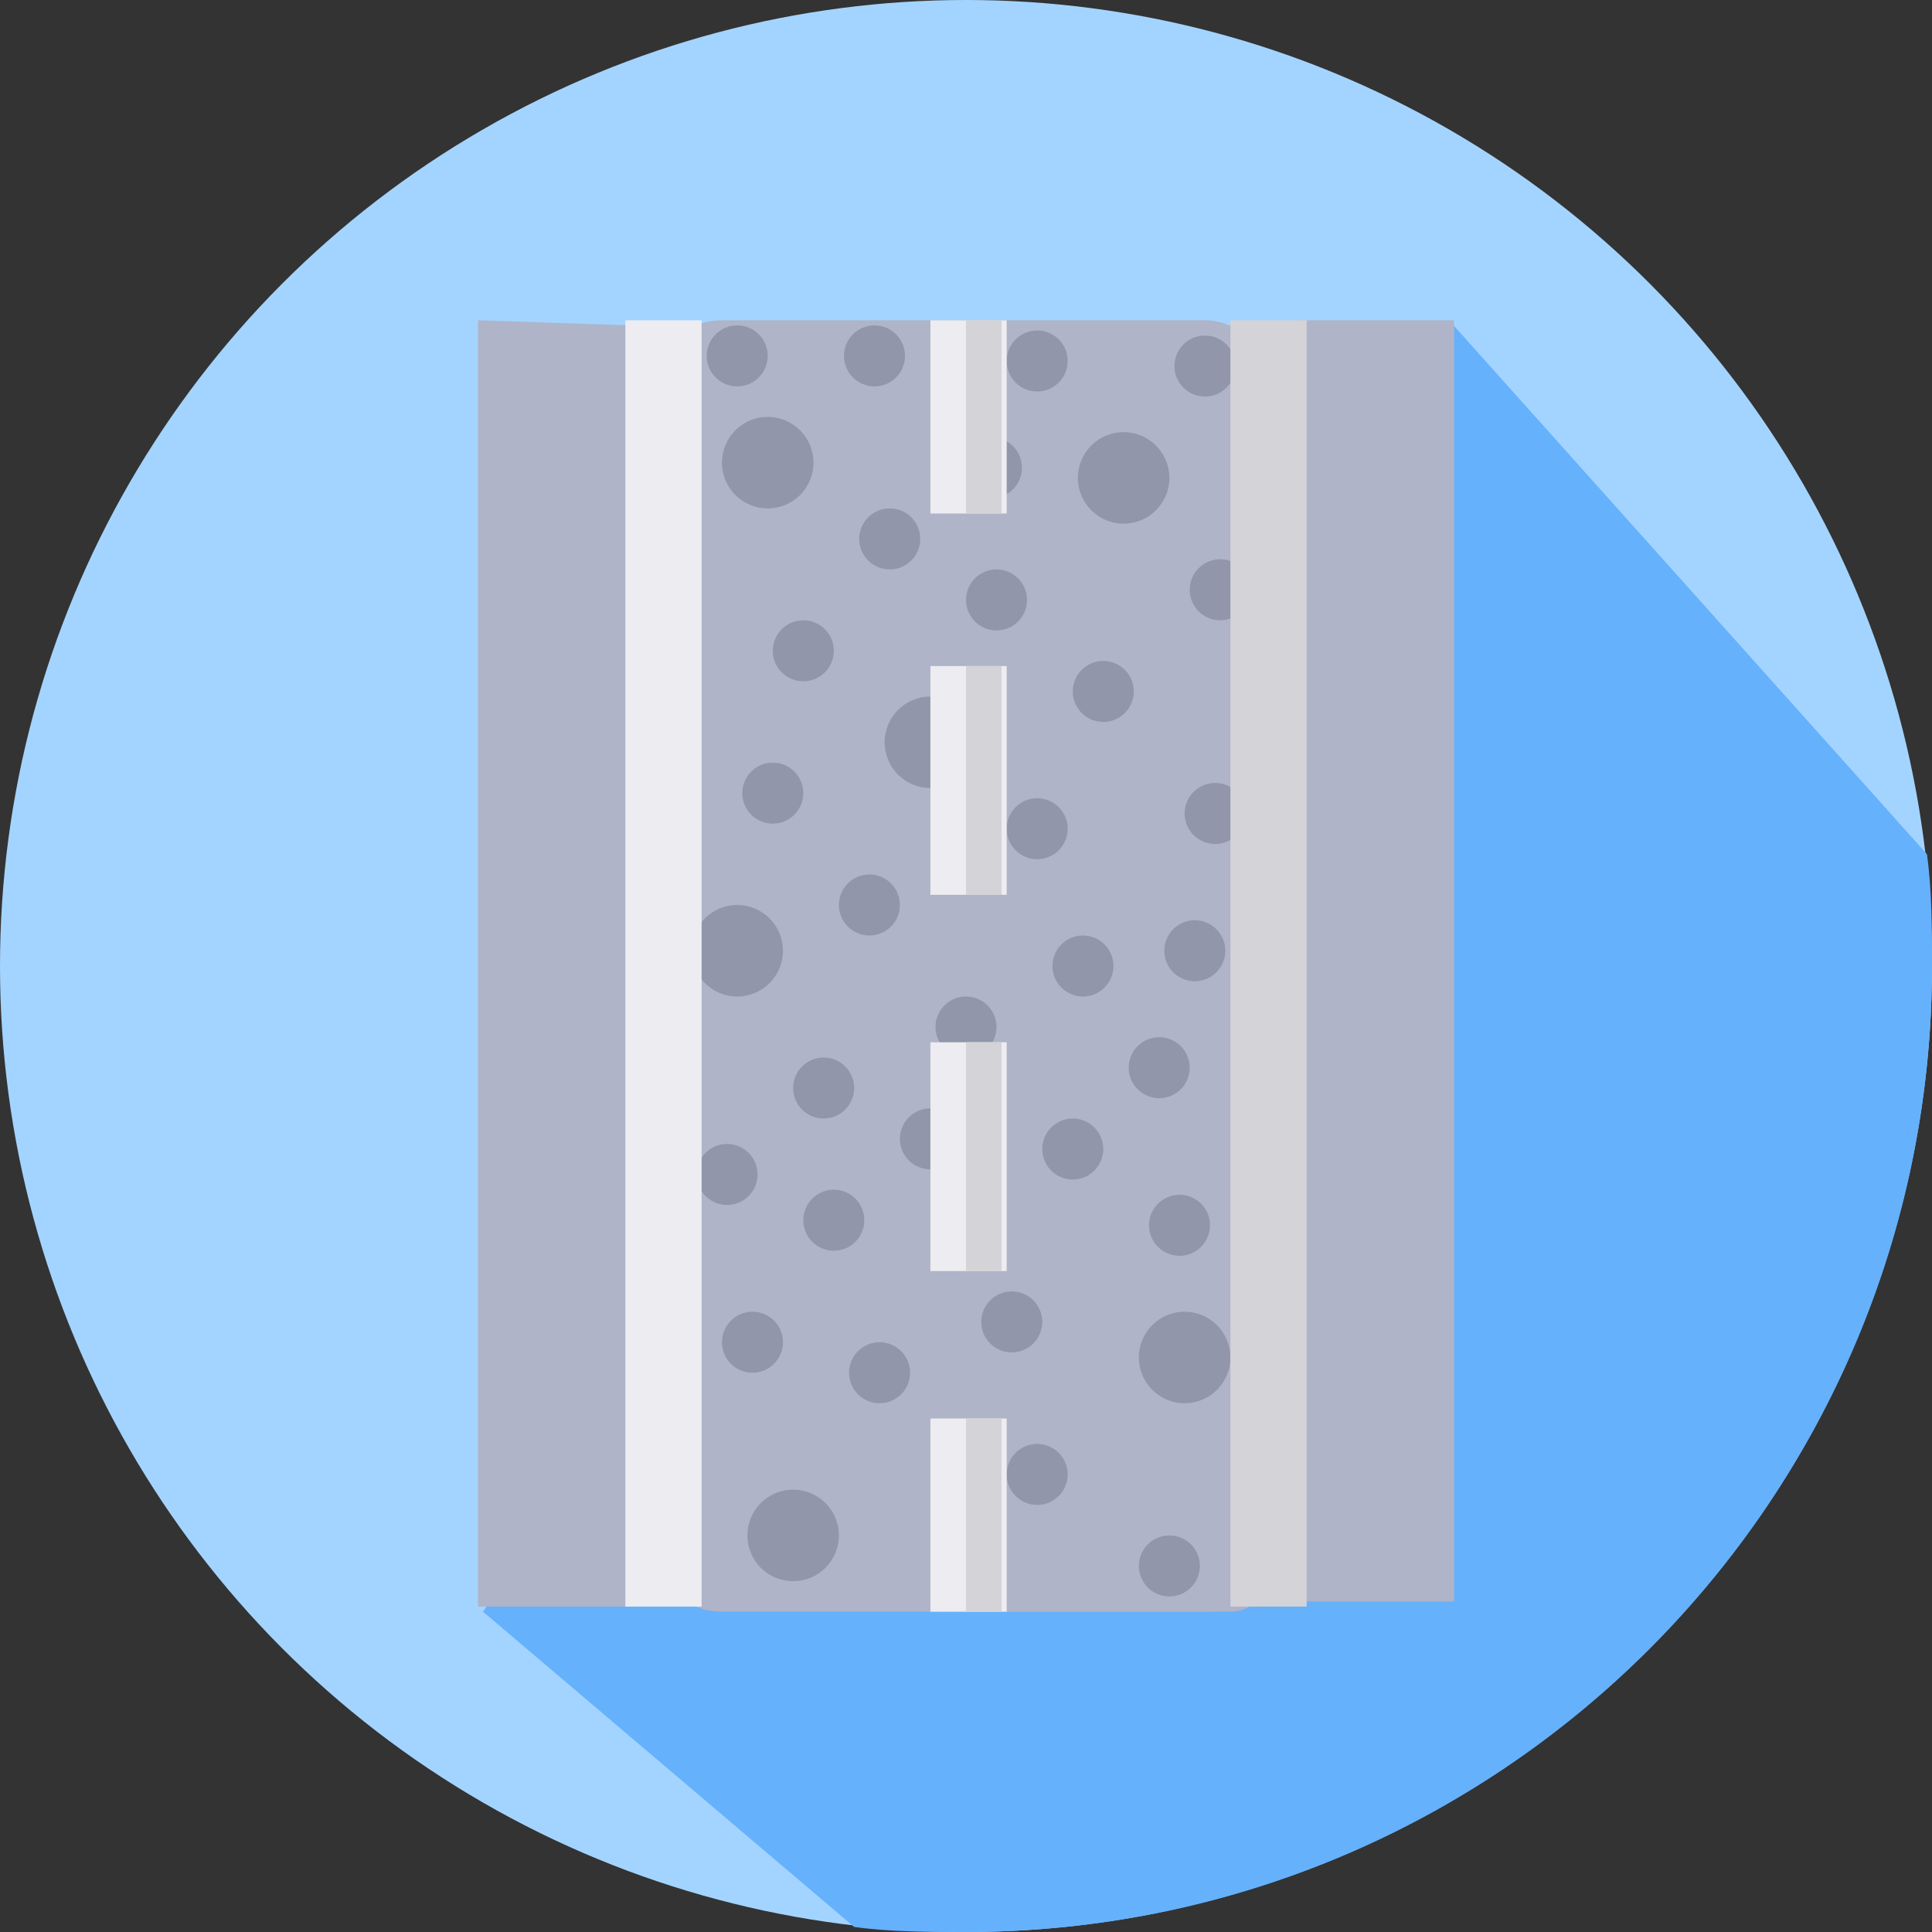 <?xml version="1.0" encoding="utf-8"?>
<!-- Generator: Adobe Illustrator 22.1.0, SVG Export Plug-In . SVG Version: 6.00 Build 0)  -->
<svg version="1.1" id="Слой_1" xmlns="http://www.w3.org/2000/svg" xmlns:xlink="http://www.w3.org/1999/xlink" x="0px" y="0px"
	 viewBox="0 0 38 38" style="enable-background:new 0 0 38 38;" xml:space="preserve">
<rect x="0" y="0" width="38" height="38" fill="#333333" stroke="none"/>
<style type="text/css">
	.st0{fill:#A3D4FF;}
	.st1{fill:#65B1FC;}
	.st2{fill:#AFB4C8;}
	.st3{fill:#9196AA;}
	.st4{fill:#ECECF1;}
	.st5{fill:#D3D3D8;}
</style>
<g id="Щебень">
	<g id="road_7_">
		<circle class="st0" cx="19" cy="19" r="19"/>
		<path class="st1" d="M24.8,16.1l-2.8-2.8L9.5,31.7l7.3,6.2C17.5,38,18.3,38,19,38c10.5,0,19-8.5,19-19c0-0.7,0-1.5-0.1-2.2
			L28.5,6.3L24.8,16.1z"/>
	</g>
	<path class="st2" d="M24.9,7.5v23c0,0.7-0.5,1.2-1.2,1.2h-9.5c-0.7,0-1.2-0.5-1.2-1.2v-23c0-0.7,0.5-1.2,1.2-1.2h9.5
		C24.4,6.3,24.9,6.9,24.9,7.5z"/>
	<path class="st2" d="M24.2,31.7c0.4,0,0.7-0.3,0.7-0.7V7.1c0-0.4-0.3-0.7-0.7-0.7H19v25.3H24.2z"/>
	<g>
		<path class="st2" d="M28.6,31.7V6.3h-3c-0.4,0-0.7,0.3-0.7,0.7v23.8c0,0.4,0.3,0.7,0.7,0.7H28.6z"/>
		<path class="st2" d="M9.4,6.3v25.3h3c0.4,0,0.7-0.3,0.7-0.7V7.1c0-0.4-0.3-0.7-0.7-0.7L9.4,6.3L9.4,6.3z"/>
	</g>
	<g>
		<circle class="st3" cx="17.5" cy="10.6" r="0.6"/>
		<circle class="st3" cx="17.3" cy="27" r="0.6"/>
		<circle class="st3" cx="14.8" cy="26.4" r="0.6"/>
		<circle class="st3" cx="14.3" cy="23.1" r="0.6"/>
		<circle class="st3" cx="18.3" cy="14.6" r="0.9"/>
		<circle class="st3" cx="15.6" cy="30.2" r="0.9"/>
		<circle class="st3" cx="16.4" cy="24" r="0.6"/>
		<circle class="st3" cx="16.2" cy="21.4" r="0.6"/>
		<circle class="st3" cx="14.5" cy="7" r="0.6"/>
		<circle class="st3" cx="15.8" cy="12.8" r="0.6"/>
		<circle class="st3" cx="15.1" cy="9.1" r="0.9"/>
		<circle class="st3" cx="17.2" cy="7" r="0.6"/>
		<circle class="st3" cx="13.1" cy="10.7" r="0.6"/>
		<circle class="st3" cx="14.5" cy="18.7" r="0.9"/>
		<circle class="st3" cx="13" cy="13" r="0.6"/>
		<circle class="st3" cx="15.2" cy="15.6" r="0.6"/>
		<circle class="st3" cx="17.1" cy="17.8" r="0.6"/>
		<circle class="st3" cx="18.3" cy="22.4" r="0.6"/>
	</g>
	<g>
		<circle class="st3" cx="23.5" cy="18.7" r="0.6"/>
		<circle class="st3" cx="23" cy="30.8" r="0.6"/>
		<circle class="st3" cx="20.4" cy="16.3" r="0.6"/>
		<circle class="st3" cx="20.4" cy="29" r="0.6"/>
		<circle class="st3" cx="21.3" cy="19" r="0.6"/>
		<circle class="st3" cx="24" cy="11.6" r="0.6"/>
		<circle class="st3" cx="21.7" cy="13.6" r="0.6"/>
		<circle class="st3" cx="23.9" cy="16" r="0.6"/>
		<circle class="st3" cx="23.3" cy="26.7" r="0.9"/>
		<circle class="st3" cx="21.1" cy="22.6" r="0.6"/>
		<circle class="st3" cx="19.9" cy="26" r="0.6"/>
		<circle class="st3" cx="23.2" cy="24.1" r="0.6"/>
		<circle class="st3" cx="20.4" cy="7.1" r="0.6"/>
		<circle class="st3" cx="19.6" cy="11.8" r="0.6"/>
		<circle class="st3" cx="19.5" cy="9.2" r="0.6"/>
		<circle class="st3" cx="22.1" cy="9.4" r="0.9"/>
		<circle class="st3" cx="23.7" cy="7.2" r="0.6"/>
		<circle class="st3" cx="22.8" cy="21" r="0.6"/>
		<circle class="st3" cx="19" cy="20.2" r="0.6"/>
	</g>
	<rect x="18.3" y="20.5" class="st4" width="1.5" height="4.5"/>
	<rect x="18.3" y="13.1" class="st4" width="1.5" height="4.5"/>
	<rect x="18.3" y="27.9" class="st4" width="1.5" height="3.8"/>
	<rect x="18.3" y="6.3" class="st4" width="1.5" height="3.8"/>
	<rect x="12.3" y="6.3" class="st4" width="1.5" height="25.3"/>
	<rect x="24.2" y="6.3" class="st5" width="1.5" height="25.3"/>
	<rect x="19" y="27.9" class="st5" width="0.7" height="3.8"/>
	<rect x="19" y="20.5" class="st5" width="0.7" height="4.5"/>
	<rect x="19" y="13.1" class="st5" width="0.7" height="4.5"/>
	<rect x="19" y="6.3" class="st5" width="0.7" height="3.8"/>
</g>
</svg>
